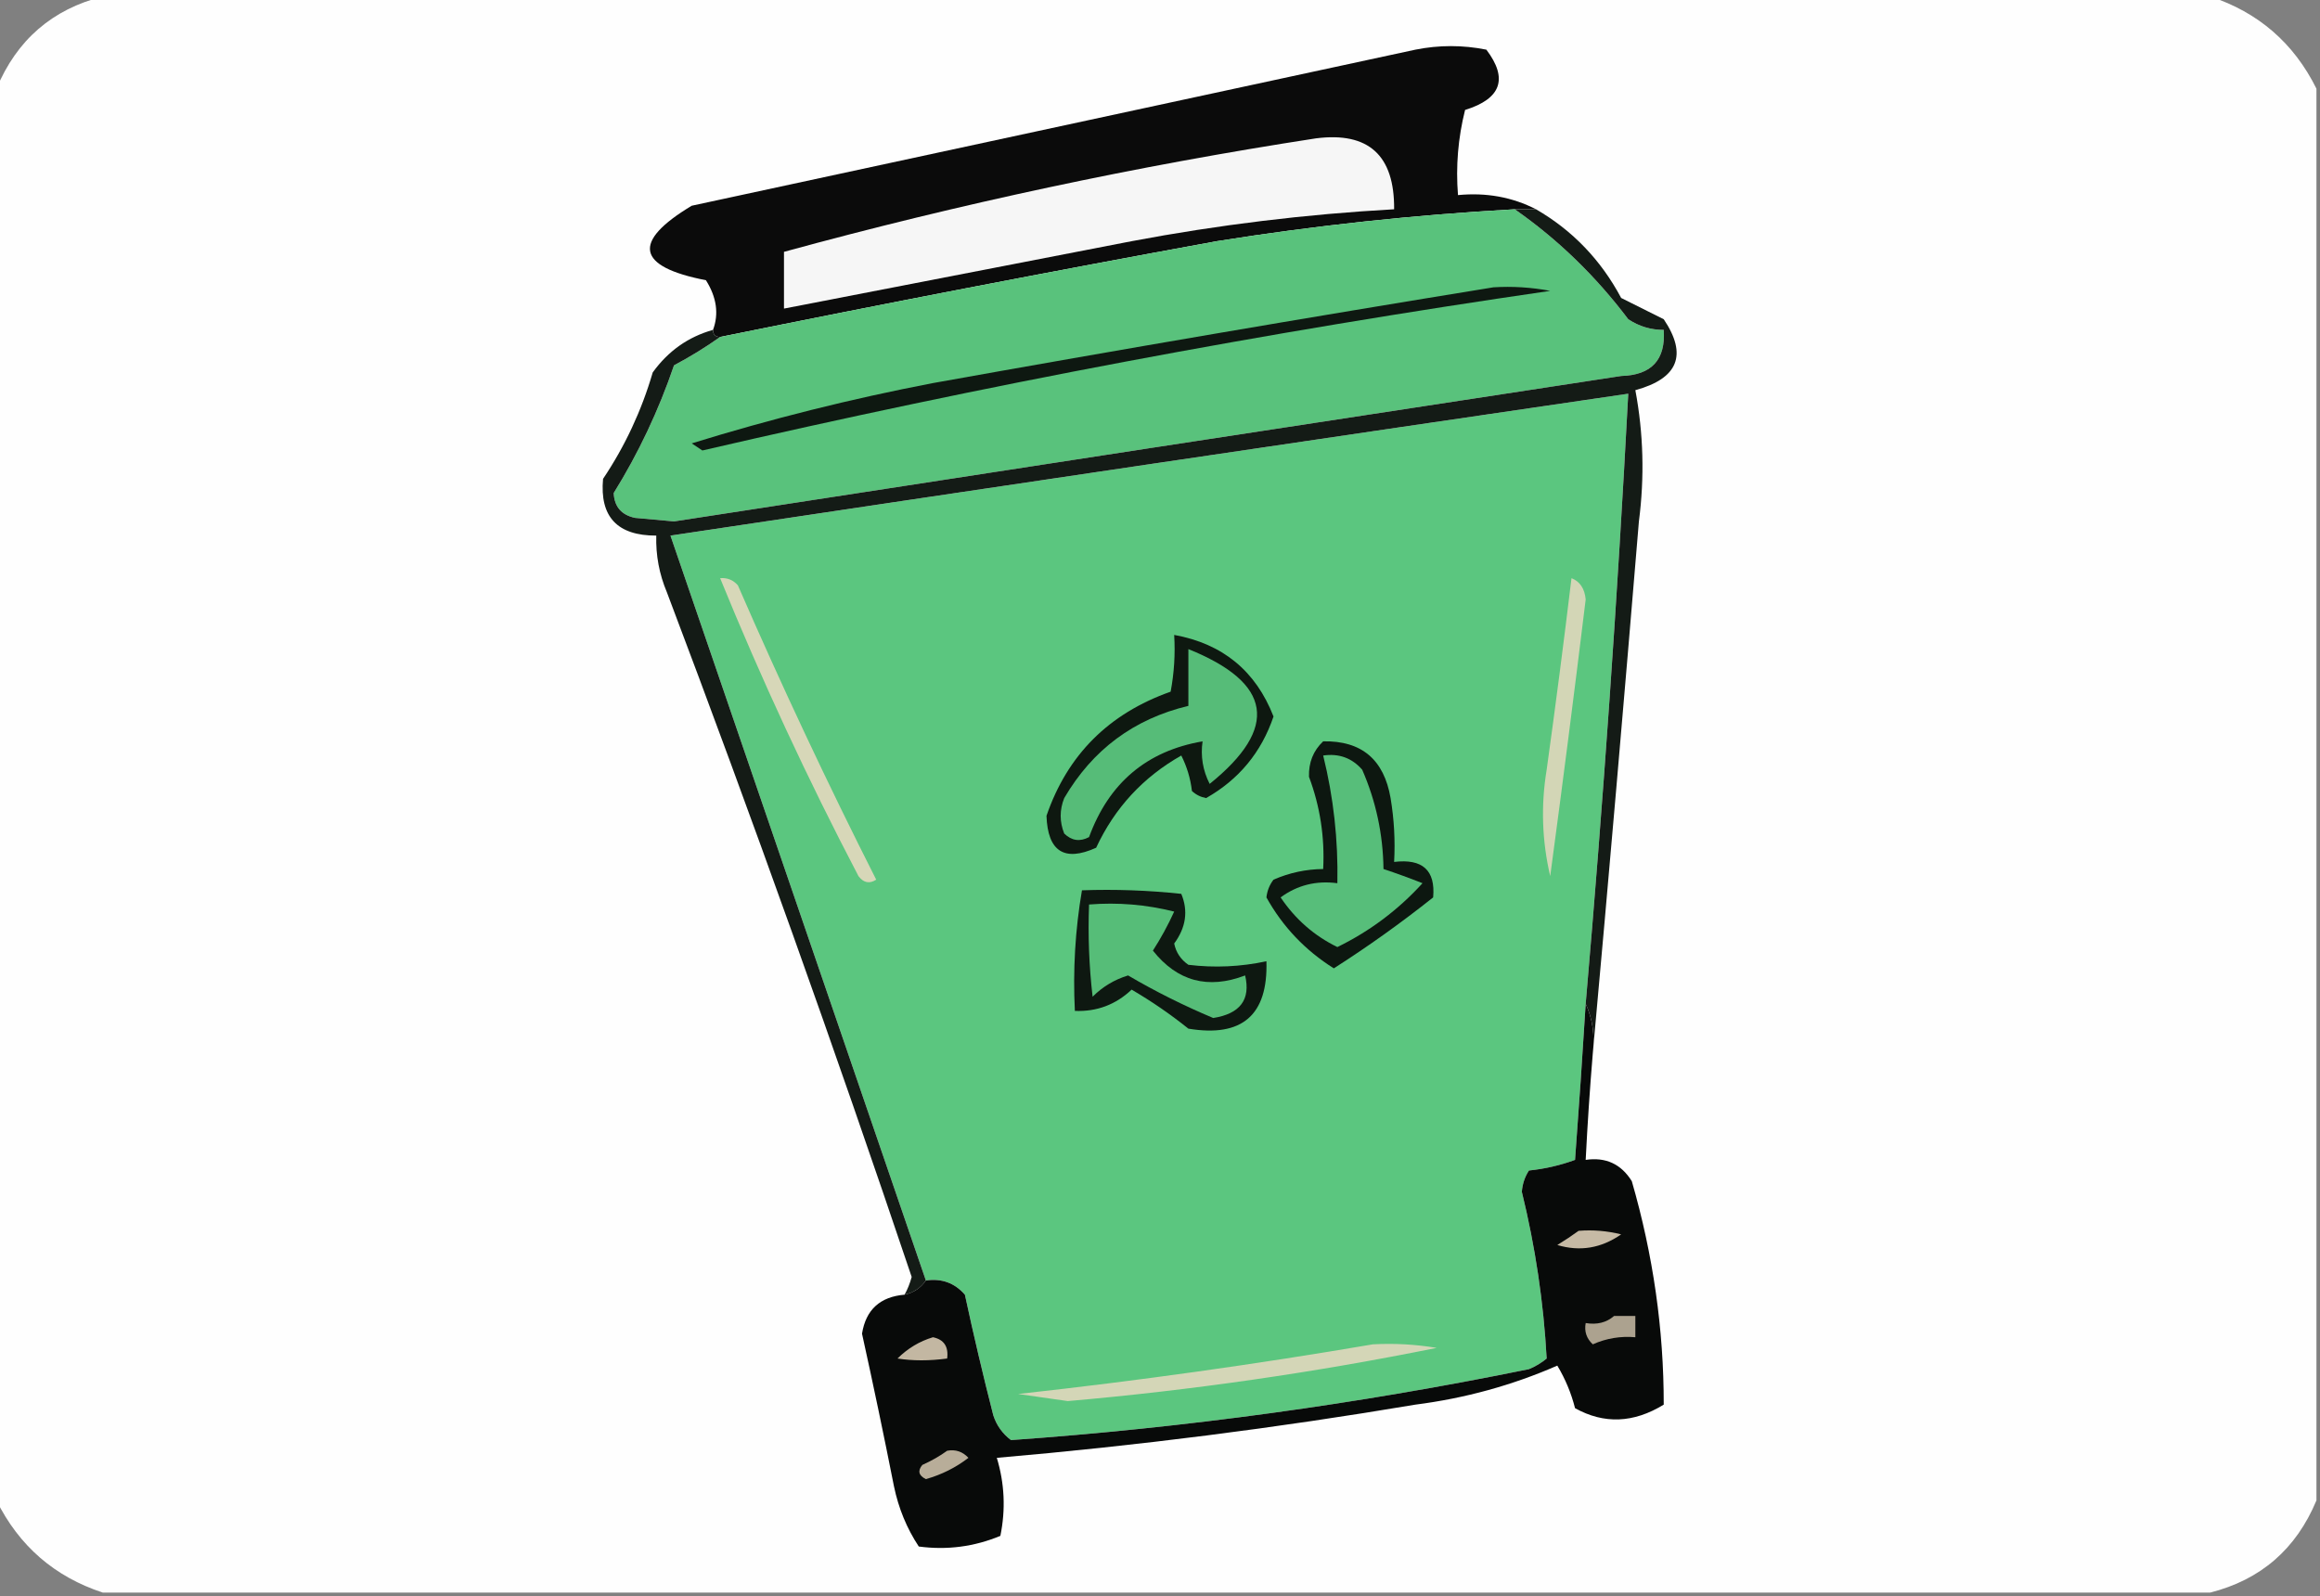 <?xml version="1.0" encoding="UTF-8"?>
<!DOCTYPE svg PUBLIC "-//W3C//DTD SVG 1.1//EN" "http://www.w3.org/Graphics/SVG/1.1/DTD/svg11.dtd">
<svg xmlns="http://www.w3.org/2000/svg" version="1.1" width="327px" height="225px" style="shape-rendering:geometricPrecision; text-rendering:geometricPrecision; image-rendering:optimizeQuality; fill-rule:evenodd; clip-rule:evenodd" xmlns:xlink="http://www.w3.org/1999/xlink">
<rect width="100%" height="100%" fill="#808080" stroke="none"/>
<g><path style="opacity:0.993" fill="#fefefe" d="M 14.5,-0.5 C 113.5,-0.5 212.5,-0.5 311.5,-0.5C 318.31,1.739 323.31,6.073 326.5,12.5C 326.5,78.833 326.5,145.167 326.5,211.5C 323.639,218.365 318.639,222.698 311.5,224.5C 212.5,224.5 113.5,224.5 14.5,224.5C 7.69,222.261 2.69,217.927 -0.5,211.5C -0.5,145.167 -0.5,78.833 -0.5,12.5C 2.361,5.635 7.361,1.302 14.5,-0.5 Z"/></g>
<g><path style="opacity:1" fill="#0b0b0b" d="M 216.5,29.5 C 215.5,29.5 214.5,29.5 213.5,29.5C 199.43,30.28 185.43,31.78 171.5,34C 148.098,38.27 124.765,42.77 101.5,47.5C 100.833,47.5 100.5,47.167 100.5,46.5C 101.342,44.235 101.009,41.902 99.5,39.5C 89.692,37.592 89.026,34.092 97.5,29C 131.49,21.667 165.49,14.334 199.5,7C 202.833,6.333 206.167,6.333 209.5,7C 212.595,11.087 211.595,13.921 206.5,15.5C 205.509,19.445 205.176,23.445 205.5,27.5C 209.489,27.116 213.155,27.783 216.5,29.5 Z"/></g>
<g><path style="opacity:1" fill="#f6f6f6" d="M 185.5,19.5 C 192.898,18.56 196.565,21.893 196.5,29.5C 184.073,30.19 171.739,31.69 159.5,34C 143.15,37.169 126.816,40.336 110.5,43.5C 110.5,40.833 110.5,38.167 110.5,35.5C 135.321,28.707 160.321,23.374 185.5,19.5 Z"/></g>
<g><path style="opacity:1" fill="#59c27c" d="M 213.5,29.5 C 219.575,33.739 224.908,38.905 229.5,45C 231.025,46.009 232.692,46.509 234.5,46.5C 234.785,50.717 232.785,52.883 228.5,53C 183.992,59.793 139.492,66.626 95,73.5C 93.167,73.333 91.333,73.167 89.5,73C 87.59,72.592 86.59,71.425 86.5,69.5C 89.993,63.875 92.827,57.875 95,51.5C 97.314,50.267 99.481,48.933 101.5,47.5C 124.765,42.77 148.098,38.27 171.5,34C 185.43,31.78 199.43,30.28 213.5,29.5 Z"/></g>
<g><path style="opacity:1" fill="#0e1811" d="M 210.5,40.5 C 213.187,40.336 215.854,40.503 218.5,41C 178.42,46.82 138.587,54.32 99,63.5C 98.5,63.167 98,62.833 97.5,62.5C 108.643,59.048 119.976,56.214 131.5,54C 157.948,49.259 184.281,44.759 210.5,40.5 Z"/></g>
<g><path style="opacity:1" fill="#5bc67f" d="M 223.5,141.5 C 223.048,148.831 222.548,156.165 222,163.5C 219.931,164.264 217.764,164.764 215.5,165C 214.919,165.893 214.585,166.893 214.5,168C 216.405,175.77 217.572,183.603 218,191.5C 217.25,192.126 216.416,192.626 215.5,193C 191.361,197.925 167.027,201.258 142.5,203C 141.299,202.097 140.465,200.931 140,199.5C 138.561,193.875 137.228,188.208 136,182.5C 134.556,180.845 132.722,180.178 130.5,180.5C 118.492,145.474 106.492,110.474 94.5,75.5C 139.514,68.749 184.514,62.082 229.5,55.5C 227.987,84.198 225.987,112.864 223.5,141.5 Z"/></g>
<g><path style="opacity:1" fill="#141b16" d="M 213.5,29.5 C 214.5,29.5 215.5,29.5 216.5,29.5C 221.649,32.483 225.649,36.65 228.5,42C 230.5,43 232.5,44 234.5,45C 237.88,50.014 236.547,53.347 230.5,55C 231.642,61.084 231.809,67.251 231,73.5C 228.919,98.659 226.753,123.659 224.5,148.5C 224.802,145.941 224.468,143.607 223.5,141.5C 225.987,112.864 227.987,84.198 229.5,55.5C 184.514,62.082 139.514,68.749 94.5,75.5C 106.492,110.474 118.492,145.474 130.5,180.5C 129.778,181.551 128.778,182.218 127.5,182.5C 127.923,181.735 128.257,180.902 128.5,180C 117.591,147.605 106.091,115.439 94,83.5C 92.921,80.937 92.421,78.271 92.5,75.5C 87.01,75.513 84.51,72.846 85,67.5C 88.099,62.875 90.432,57.875 92,52.5C 94.177,49.477 97.011,47.477 100.5,46.5C 100.5,47.167 100.833,47.5 101.5,47.5C 99.481,48.933 97.314,50.267 95,51.5C 92.827,57.875 89.993,63.875 86.5,69.5C 86.59,71.425 87.59,72.592 89.5,73C 91.333,73.167 93.167,73.333 95,73.5C 139.492,66.626 183.992,59.793 228.5,53C 232.785,52.883 234.785,50.717 234.5,46.5C 232.692,46.509 231.025,46.009 229.5,45C 224.908,38.905 219.575,33.739 213.5,29.5 Z"/></g>
<g><path style="opacity:1" fill="#d7d7b8" d="M 101.5,81.5 C 102.496,81.414 103.329,81.748 104,82.5C 110.115,96.561 116.615,110.394 123.5,124C 122.551,124.617 121.718,124.451 121,123.5C 113.818,109.773 107.318,95.773 101.5,81.5 Z"/></g>
<g><path style="opacity:1" fill="#0e1810" d="M 165.5,89.5 C 172.333,90.743 177,94.577 179.5,101C 177.791,106.042 174.625,109.875 170,112.5C 169.228,112.355 168.561,112.022 168,111.5C 167.798,109.744 167.298,108.078 166.5,106.5C 161.113,109.554 157.113,113.887 154.5,119.5C 150.011,121.525 147.678,120.025 147.5,115C 150.446,106.414 156.279,100.58 165,97.5C 165.497,94.854 165.664,92.187 165.5,89.5 Z"/></g>
<g><path style="opacity:1" fill="#56bc78" d="M 167.5,91.5 C 179.316,96.255 180.316,102.588 170.5,110.5C 169.534,108.604 169.201,106.604 169.5,104.5C 161.634,105.857 156.301,110.357 153.5,118C 152.216,118.684 151.049,118.517 150,117.5C 149.333,115.833 149.333,114.167 150,112.5C 153.996,105.668 159.829,101.335 167.5,99.5C 167.5,96.833 167.5,94.167 167.5,91.5 Z"/></g>
<g><path style="opacity:1" fill="#d3d6b6" d="M 221.5,81.5 C 222.693,81.97 223.36,82.97 223.5,84.5C 221.915,97.514 220.248,110.514 218.5,123.5C 217.338,118.533 217.171,113.533 218,108.5C 219.25,99.501 220.417,90.501 221.5,81.5 Z"/></g>
<g><path style="opacity:1" fill="#0d1710" d="M 186.5,104.5 C 191.902,104.395 195.069,107.062 196,112.5C 196.498,115.482 196.665,118.482 196.5,121.5C 200.509,121.014 202.342,122.68 202,126.5C 197.492,130.084 192.826,133.418 188,136.5C 183.959,133.96 180.792,130.626 178.5,126.5C 178.608,125.558 178.941,124.725 179.5,124C 181.74,123.023 184.073,122.523 186.5,122.5C 186.731,118.008 186.064,113.675 184.5,109.5C 184.437,107.486 185.103,105.819 186.5,104.5 Z"/></g>
<g><path style="opacity:1" fill="#57be7a" d="M 186.5,106.5 C 188.722,106.178 190.556,106.845 192,108.5C 193.94,112.943 194.94,117.61 195,122.5C 196.825,123.103 198.659,123.77 200.5,124.5C 197.064,128.271 193.064,131.271 188.5,133.5C 185.243,131.914 182.576,129.581 180.5,126.5C 182.851,124.771 185.518,124.104 188.5,124.5C 188.621,118.369 187.954,112.369 186.5,106.5 Z"/></g>
<g><path style="opacity:1" fill="#0e1811" d="M 152.5,125.5 C 157.179,125.334 161.845,125.501 166.5,126C 167.497,128.403 167.164,130.736 165.5,133C 165.759,134.261 166.426,135.261 167.5,136C 171.188,136.45 174.854,136.283 178.5,135.5C 178.735,143.095 175.068,146.262 167.5,145C 164.971,142.971 162.304,141.138 159.5,139.5C 157.255,141.623 154.588,142.623 151.5,142.5C 151.214,136.741 151.548,131.075 152.5,125.5 Z"/></g>
<g><path style="opacity:1" fill="#56bd78" d="M 153.5,127.5 C 157.555,127.176 161.555,127.509 165.5,128.5C 164.62,130.429 163.62,132.263 162.5,134C 165.935,138.328 170.269,139.495 175.5,137.5C 176.298,140.904 174.798,142.904 171,143.5C 166.845,141.756 162.845,139.756 159,137.5C 157.08,138.088 155.413,139.088 154,140.5C 153.501,136.179 153.334,131.846 153.5,127.5 Z"/></g>
<g><path style="opacity:1" fill="#080a09" d="M 223.5,141.5 C 224.468,143.607 224.802,145.941 224.5,148.5C 224.084,153.493 223.751,158.493 223.5,163.5C 226.325,163.081 228.491,164.081 230,166.5C 233.011,176.912 234.511,187.412 234.5,198C 230.254,200.607 226.088,200.774 222,198.5C 221.457,196.369 220.624,194.369 219.5,192.5C 213.157,195.273 206.491,197.106 199.5,198C 179.931,201.296 160.264,203.796 140.5,205.5C 141.593,209.108 141.76,212.775 141,216.5C 137.31,218.031 133.477,218.531 129.5,218C 127.811,215.443 126.644,212.609 126,209.5C 124.58,202.319 123.08,195.152 121.5,188C 122.039,184.629 124.039,182.796 127.5,182.5C 128.778,182.218 129.778,181.551 130.5,180.5C 132.722,180.178 134.556,180.845 136,182.5C 137.228,188.208 138.561,193.875 140,199.5C 140.465,200.931 141.299,202.097 142.5,203C 167.027,201.258 191.361,197.925 215.5,193C 216.416,192.626 217.25,192.126 218,191.5C 217.572,183.603 216.405,175.77 214.5,168C 214.585,166.893 214.919,165.893 215.5,165C 217.764,164.764 219.931,164.264 222,163.5C 222.548,156.165 223.048,148.831 223.5,141.5 Z"/></g>
<g><path style="opacity:1" fill="#c6baa5" d="M 222.5,173.5 C 224.527,173.338 226.527,173.505 228.5,174C 225.685,175.958 222.685,176.458 219.5,175.5C 220.602,174.824 221.602,174.158 222.5,173.5 Z"/></g>
<g><path style="opacity:1" fill="#aca28f" d="M 227.5,185.5 C 228.5,185.5 229.5,185.5 230.5,185.5C 230.5,186.5 230.5,187.5 230.5,188.5C 228.409,188.318 226.409,188.652 224.5,189.5C 223.614,188.675 223.281,187.675 223.5,186.5C 225.099,186.768 226.432,186.434 227.5,185.5 Z"/></g>
<g><path style="opacity:1" fill="#c3b7a2" d="M 131.5,188.5 C 133.048,188.821 133.715,189.821 133.5,191.5C 130.989,191.838 128.655,191.838 126.5,191.5C 127.947,190.065 129.614,189.065 131.5,188.5 Z"/></g>
<g><path style="opacity:1" fill="#d4d6b7" d="M 193.5,189.5 C 196.518,189.335 199.518,189.502 202.5,190C 185.336,193.471 168.003,195.971 150.5,197.5C 148.167,197.167 145.833,196.833 143.5,196.5C 160.378,194.642 177.045,192.309 193.5,189.5 Z"/></g>
<g><path style="opacity:1" fill="#b8ad99" d="M 133.5,204.5 C 134.675,204.281 135.675,204.614 136.5,205.5C 134.711,206.877 132.711,207.877 130.5,208.5C 129.479,207.998 129.312,207.332 130,206.5C 131.302,205.915 132.469,205.249 133.5,204.5 Z"/></g>
</svg>
